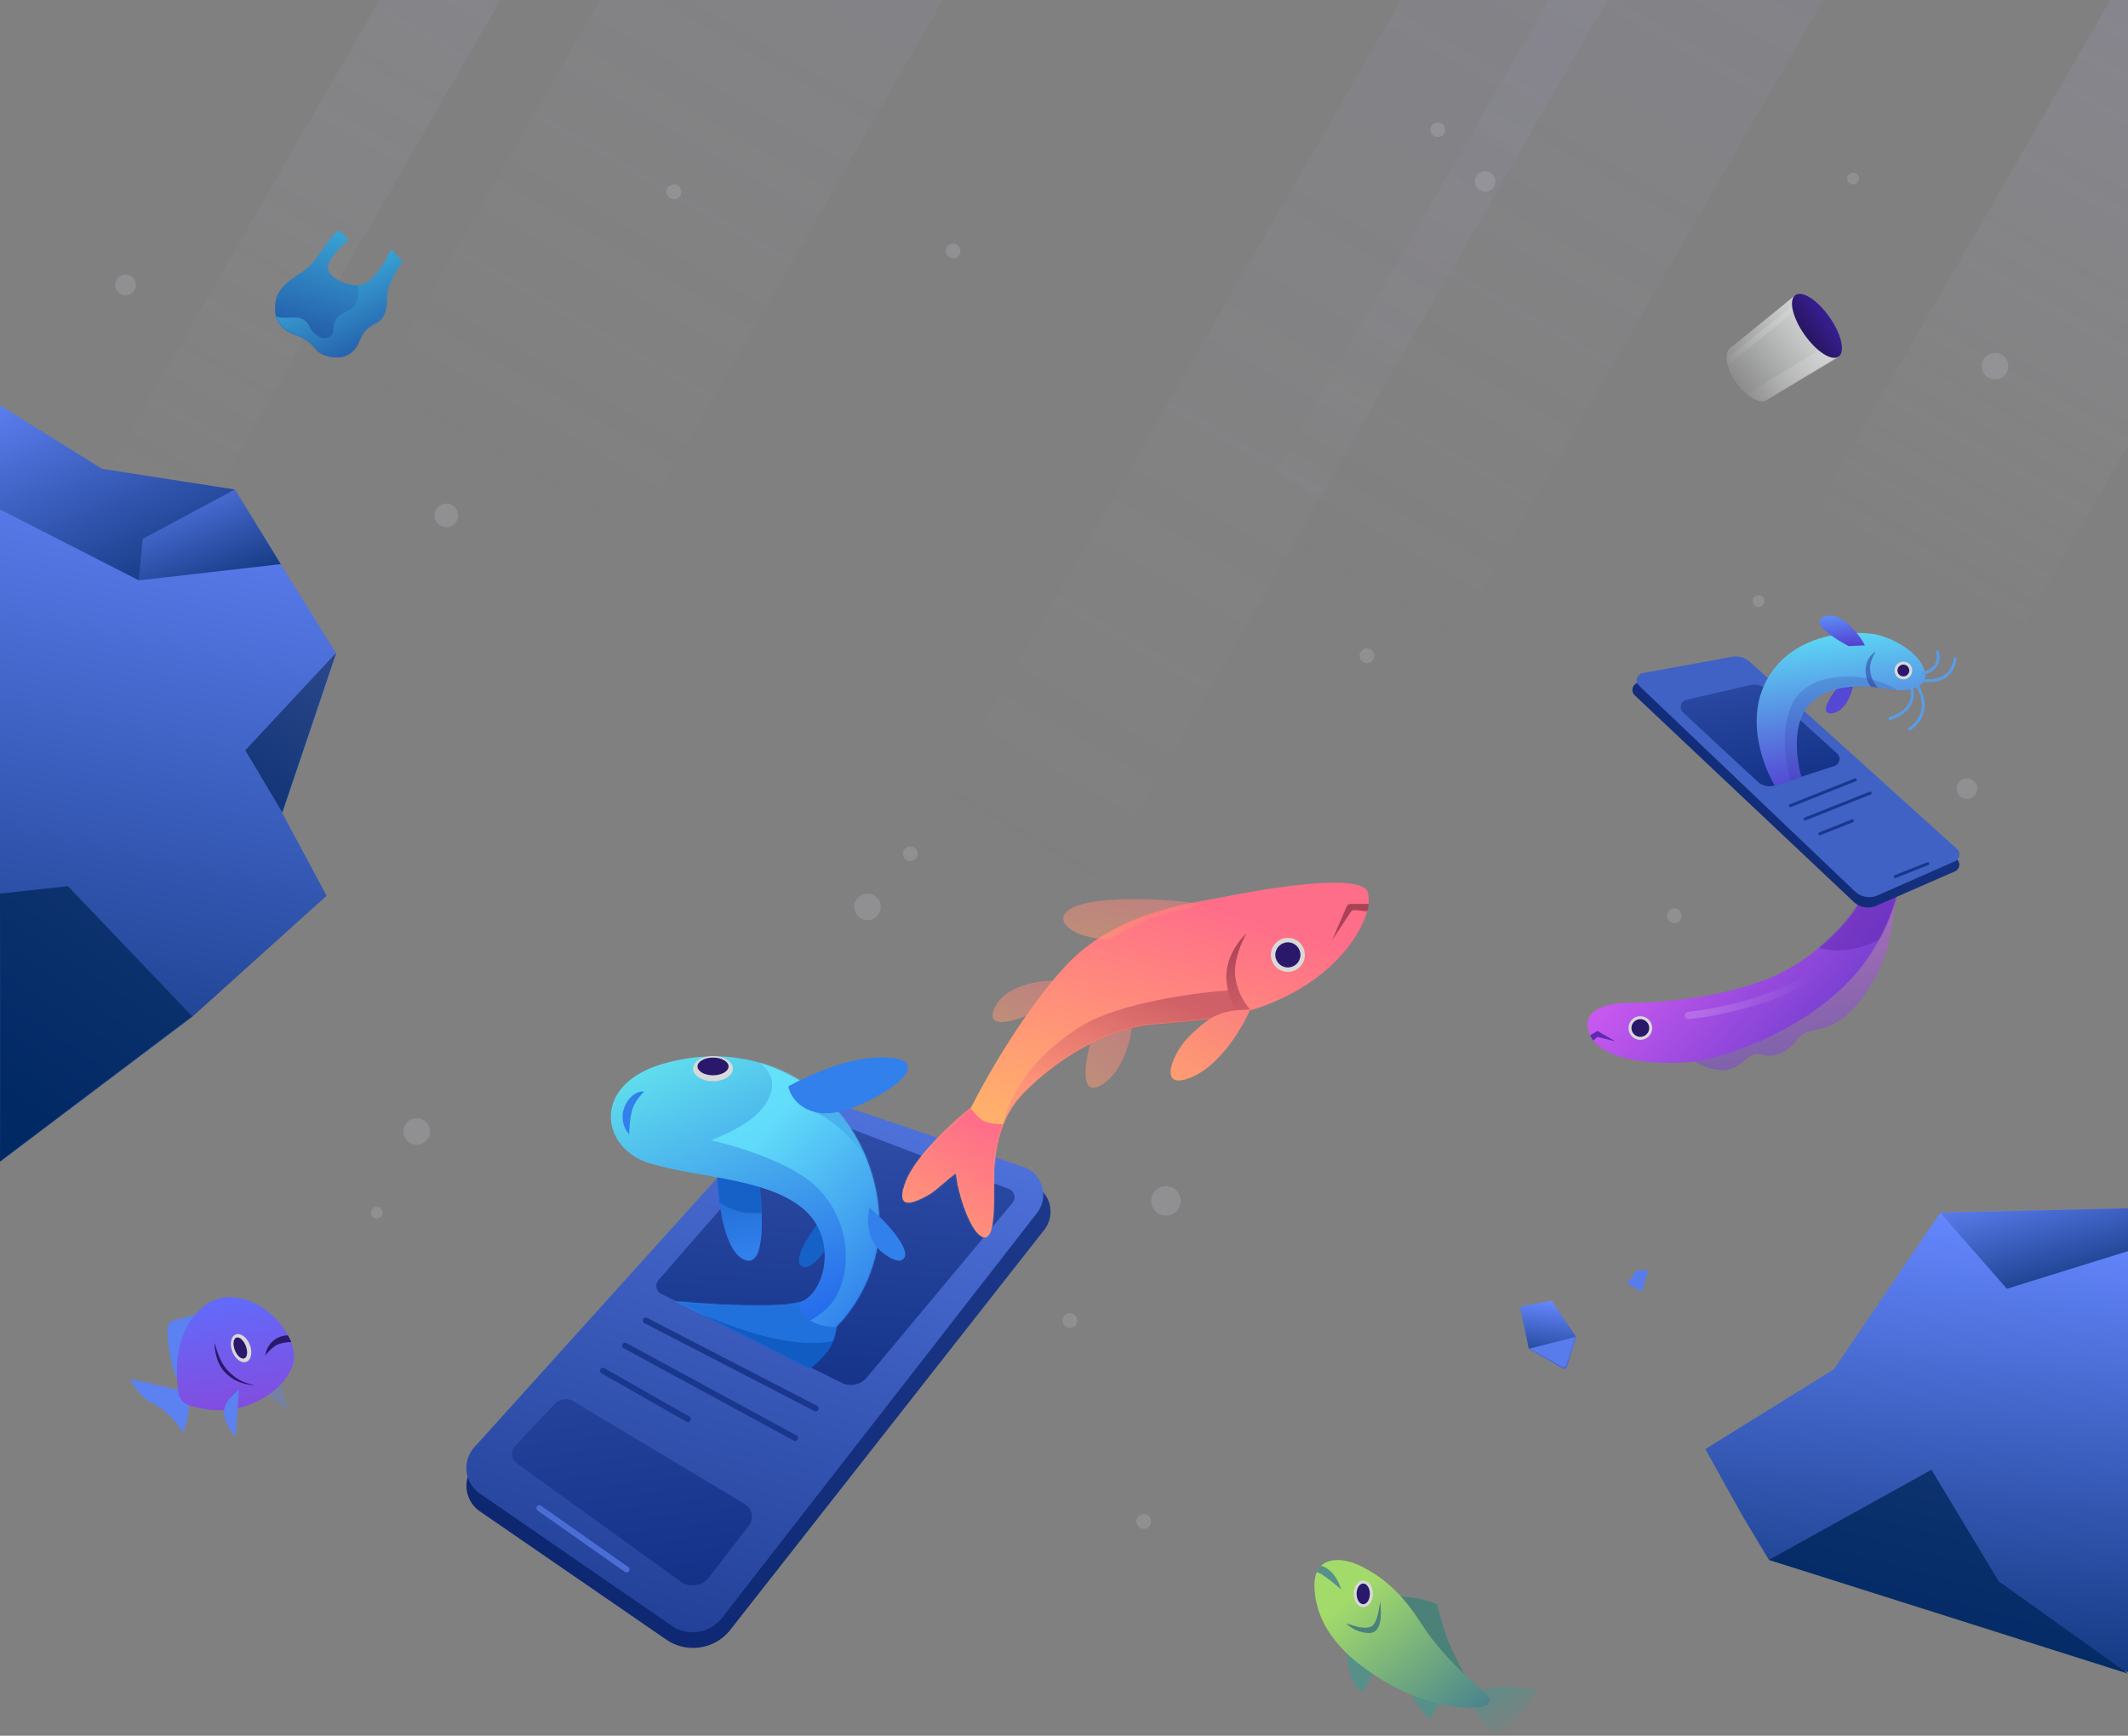<svg id="Layer_1" data-name="Layer 1" xmlns="http://www.w3.org/2000/svg" xmlns:xlink="http://www.w3.org/1999/xlink" viewBox="0 0 1440 1174.83" preserveAspectRatio="none"><rect x="0" y="0" width="1440" height="1174.83" fill="#808080" stroke="none"/><defs><style>.cls-1{fill:url(#linear-gradient);}.cls-2,.cls-25{fill-rule:evenodd;}.cls-2{fill:url(#linear-gradient-2);}.cls-3{fill:url(#linear-gradient-3);}.cls-4{fill:url(#linear-gradient-4);}.cls-5{fill:url(#linear-gradient-5);}.cls-6{fill:url(#linear-gradient-6);}.cls-7{fill:url(#linear-gradient-7);}.cls-10,.cls-11,.cls-8{opacity:0.1;}.cls-10,.cls-11,.cls-12,.cls-25,.cls-27,.cls-28,.cls-38,.cls-39,.cls-42,.cls-44,.cls-54,.cls-60,.cls-67,.cls-70,.cls-71,.cls-79,.cls-8,.cls-82,.cls-9{isolation:isolate;}.cls-8{fill:url(#linear-gradient-8);}.cls-12,.cls-79,.cls-9{opacity:0.2;}.cls-9{fill:url(#linear-gradient-9);}.cls-10{fill:url(#linear-gradient-10);}.cls-11{fill:url(#linear-gradient-11);}.cls-12{fill:url(#linear-gradient-12);}.cls-13{opacity:0.15;}.cls-14{fill:#e9eaf8;}.cls-15{fill:url(#linear-gradient-13);}.cls-16{fill:url(#linear-gradient-14);}.cls-17{fill:url(#linear-gradient-15);}.cls-18{mask:url(#mask);}.cls-19{fill:#597ced;}.cls-20{fill:url(#linear-gradient-17);}.cls-21{fill:url(#linear-gradient-18);}.cls-22{fill:url(#linear-gradient-19);}.cls-23{fill:url(#linear-gradient-20);}.cls-24{fill:url(#linear-gradient-21);}.cls-25,.cls-54{opacity:0.7;}.cls-25{fill:url(#linear-gradient-22);}.cls-26{mask:url(#mask-2);}.cls-27,.cls-28,.cls-38,.cls-39,.cls-44,.cls-67,.cls-70,.cls-71,.cls-82{opacity:0.5;}.cls-27{fill:url(#linear-gradient-23);}.cls-28{fill:url(#linear-gradient-24);}.cls-29{fill:url(#linear-gradient-25);}.cls-30{mask:url(#mask-3);}.cls-31{fill:url(#linear-gradient-27);}.cls-32{fill:url(#linear-gradient-28);}.cls-33{fill:url(#linear-gradient-29);}.cls-34{fill:url(#linear-gradient-30);}.cls-35{fill:url(#linear-gradient-31);}.cls-36,.cls-37,.cls-70,.cls-76,.cls-80{fill:none;stroke-linecap:round;}.cls-36,.cls-76{stroke:#19378c;}.cls-36,.cls-37{stroke-width:4px;}.cls-37{stroke:#4b6ed6;}.cls-38{fill:url(#linear-gradient-32);}.cls-39{fill:url(#linear-gradient-33);}.cls-40{fill:url(#linear-gradient-34);}.cls-41{mask:url(#mask-4);}.cls-42{opacity:0.55;fill:url(#linear-gradient-35);}.cls-43{fill:url(#linear-gradient-36);}.cls-44{fill:url(#linear-gradient-37);}.cls-45{fill:#a94256;}.cls-46{fill:url(#linear-gradient-38);}.cls-47{fill:url(#linear-gradient-39);}.cls-48{fill:#d9d9d9;}.cls-49{fill:#2a186a;}.cls-50{fill:#1561c8;}.cls-51{fill:url(#linear-gradient-40);}.cls-52{fill:url(#linear-gradient-41);}.cls-53{mask:url(#mask-5);}.cls-54{fill:url(#linear-gradient-42);}.cls-55{fill:#49b1ec;}.cls-56{fill:#2171dd;}.cls-57{fill:#105cc2;}.cls-58{fill:#3180ec;}.cls-59,.cls-60{fill:#5b82f0;}.cls-60{opacity:0.3;}.cls-61{fill:url(#linear-gradient-43);}.cls-62{fill:#569089;}.cls-63{fill:url(#linear-gradient-44);}.cls-64{fill:#4c817a;}.cls-65{fill:url(#linear-gradient-45);}.cls-66{fill:#4a817a;}.cls-67{fill:url(#linear-gradient-46);}.cls-68{fill:url(#linear-gradient-47);}.cls-69{mask:url(#mask-6);}.cls-70{stroke-width:5px;stroke:url(#linear-gradient-48);}.cls-71,.cls-72{fill:#5f29b1;}.cls-73{fill:url(#linear-gradient-49);}.cls-74{fill:#4062c5;}.cls-75{fill:url(#linear-gradient-50);}.cls-76,.cls-80{stroke-width:2px;}.cls-77{fill:#5448d5;}.cls-78{mask:url(#mask-7);}.cls-79,.cls-82{fill:#29339d;}.cls-80{stroke:#599ce6;}.cls-81{fill:url(#linear-gradient-52);}</style><linearGradient id="linear-gradient" x1="1049.34" y1="3.1" x2="1043.41" y2="-47.9" gradientTransform="matrix(1, 0, 0, -1, 0, 883.65)" gradientUnits="userSpaceOnUse"><stop offset="0" stop-color="#6587ff"/><stop offset="1" stop-color="#092f71"/></linearGradient><linearGradient id="linear-gradient-2" x1="1234.63" y1="683.66" x2="1181.21" y2="608.22" gradientTransform="matrix(1, 0, 0, -1, 0, 883.65)" gradientUnits="userSpaceOnUse"><stop offset="0" stop-color="#3487be"/><stop offset="1" stop-color="#1e499e"/></linearGradient><linearGradient id="linear-gradient-3" x1="245.54" y1="749.94" x2="211.9" y2="633.31" gradientTransform="matrix(1, 0, 0, -1, 0, 883.65)" gradientUnits="userSpaceOnUse"><stop offset="0" stop-color="#40bce3"/><stop offset="1" stop-color="#1e499e"/></linearGradient><linearGradient id="linear-gradient-4" x1="606.11" y1="-151.41" x2="846.55" y2="329.37" gradientTransform="matrix(1, 0, 0, -1, 0, 883.65)" gradientUnits="userSpaceOnUse"><stop offset="0" stop-color="#ffac6c"/><stop offset="1" stop-color="#fb807e"/></linearGradient><linearGradient id="linear-gradient-5" x1="639.54" y1="-131.83" x2="434.17" y2="190.16" gradientTransform="matrix(1, 0, 0, -1, 0, 883.65)" gradientUnits="userSpaceOnUse"><stop offset="0" stop-color="#0f3eec"/><stop offset="1" stop-color="#71ffed"/></linearGradient><linearGradient id="linear-gradient-6" x1="1174.05" y1="291.51" x2="1192.23" y2="157.69" gradientTransform="matrix(1, 0, 0, -1, 0, 883.65)" gradientUnits="userSpaceOnUse"><stop offset="0" stop-color="#d75df5"/><stop offset="1" stop-color="#6e40d1"/></linearGradient><linearGradient id="linear-gradient-7" x1="1236.45" y1="480.22" x2="1252.97" y2="353.5" gradientTransform="matrix(1, 0, 0, -1, 0, 883.65)" gradientUnits="userSpaceOnUse"><stop offset="0" stop-color="#5efdfd"/><stop offset="1" stop-color="#5442d2"/></linearGradient><linearGradient id="linear-gradient-8" x1="1046.52" y1="1227.32" x2="1046.52" y2="546.97" gradientTransform="matrix(0, 1, 1, 0, 240.39, -855.19)" gradientUnits="userSpaceOnUse"><stop offset="0" stop-color="#a091ff"/><stop offset="1" stop-color="#d9d9d9" stop-opacity="0"/></linearGradient><linearGradient id="linear-gradient-9" x1="1426.52" y1="1227.32" x2="1426.52" y2="546.97" gradientTransform="matrix(0, 1, 1, 0, 620.39, -1235.19)" xlink:href="#linear-gradient-8"/><linearGradient id="linear-gradient-10" x1="476.52" y1="1317.32" x2="476.52" y2="636.97" gradientTransform="matrix(0, 1, 1, 0, -422.29, -365.19)" xlink:href="#linear-gradient-8"/><linearGradient id="linear-gradient-11" x1="926.52" y1="1299.58" x2="926.52" y2="327.84" gradientTransform="matrix(0, 1, 1, 0, 180.57, -645.6)" xlink:href="#linear-gradient-8"/><linearGradient id="linear-gradient-12" x1="331.52" y1="1509.58" x2="331.52" y2="537.84" gradientTransform="matrix(0, 1, 1, 0, -621.08, -273.1)" xlink:href="#linear-gradient-8"/><linearGradient id="linear-gradient-13" x1="1321.34" y1="63.32" x2="1286.1" y2="-278.37" xlink:href="#linear-gradient"/><linearGradient id="linear-gradient-14" x1="1369.39" y1="91.81" x2="1394.44" y2="-5.03" xlink:href="#linear-gradient"/><linearGradient id="linear-gradient-15" x1="1552.59" y1="679.48" x2="1309.03" y2="-246.68" gradientTransform="matrix(1, 0, 0, -1, 0, 883.65)" gradientUnits="userSpaceOnUse"><stop offset="0" stop-color="#5c6fb4"/><stop offset="1" stop-color="#012964"/></linearGradient><mask id="mask" x="1028.88" y="880.53" width="39.12" height="48.21" maskUnits="userSpaceOnUse"><g id="mask0_1_448" data-name="mask0 1 448"><path class="cls-1" d="M1034.32,912l-5.4-25.63a2,2,0,0,1,1.59-2.37l18.2-3.39a2,2,0,0,1,2,.85L1066,904a2,2,0,0,1,.26,1.72l-6,19.19a2,2,0,0,1-2.91,1.13l-22.06-12.79A2,2,0,0,1,1034.32,912Z"/></g></mask><linearGradient id="linear-gradient-17" x1="144.16" y1="602.4" x2="30.41" y2="63.9" xlink:href="#linear-gradient"/><linearGradient id="linear-gradient-18" x1="112.63" y1="572.37" x2="151.81" y2="470.92" xlink:href="#linear-gradient"/><linearGradient id="linear-gradient-19" x1="374.41" y1="615.17" x2="175.01" y2="350.19" gradientTransform="matrix(1, 0, 0, -1, 0, 883.65)" gradientUnits="userSpaceOnUse"><stop offset="0" stop-color="#5c6fb4"/><stop offset="1" stop-color="#143678"/></linearGradient><linearGradient id="linear-gradient-20" x1="615.27" y1="1067.88" x2="0.77" y2="140.38" xlink:href="#linear-gradient-15"/><linearGradient id="linear-gradient-21" x1="33.05" y1="648.94" x2="117.04" y2="462.04" xlink:href="#linear-gradient"/><linearGradient id="linear-gradient-22" x1="1229.54" y1="663.06" x2="1167.5" y2="616" gradientTransform="matrix(1, 0, 0, -1, 0, 883.65)" gradientUnits="userSpaceOnUse"><stop offset="0" stop-color="#f8fafb"/><stop offset="1" stop-color="#f8fafb" stop-opacity="0"/></linearGradient><mask id="mask-2" x="1163.32" y="199.77" width="90.7" height="85.98" maskUnits="userSpaceOnUse"><g id="mask1_1_448" data-name="mask1 1 448"><path class="cls-2" d="M1244.17,241.41l-29.27-41.64L1171,235.49h0c-4.67,3.28-2.93,13.81,3.89,23.51s16.13,14.91,20.81,11.63h0Z"/></g></mask><linearGradient id="linear-gradient-23" x1="1246.7" y1="646.94" x2="1186.19" y2="604.41" gradientTransform="matrix(1, 0, 0, -1, 0, 883.65)" gradientUnits="userSpaceOnUse"><stop offset="0" stop-color="#d9d9d9"/><stop offset="1" stop-color="#d9d9d9" stop-opacity="0"/></linearGradient><linearGradient id="linear-gradient-24" x1="1223.61" y1="679.8" x2="1163.09" y2="637.26" xlink:href="#linear-gradient-23"/><linearGradient id="linear-gradient-25" x1="969.24" y1="786.49" x2="969.24" y2="765.81" gradientTransform="matrix(0, 1, 1, 0, 453.39, -748.65)" gradientUnits="userSpaceOnUse"><stop offset="0" stop-color="#381e94"/><stop offset="1" stop-color="#271660"/></linearGradient><mask id="mask-3" x="172.96" y="155.83" width="104.54" height="91.5" maskUnits="userSpaceOnUse"><g id="mask2_1_448" data-name="mask2 1 448"><path class="cls-3" d="M261.61,202.22c0-11.86,9.81-22.44,10.39-25.34L264.84,169a82.28,82.28,0,0,1-10.75,17.13c-6.47,7.49-11.82,7.85-18,6.28s-13.64-5.7-14.23-10.92,10-16.42,14.33-18.91l-6.45-6.78c-7,2.9-14.47,21.1-24,27.33-14.27,9.28-19.09,14.16-19.65,24.41-.46,8.66,3.86,15.62,13.8,19.1s11.69,7.54,15.2,11,21.64,9.86,28.07-7S261.61,224.21,261.61,202.22Z"/></g></mask><linearGradient id="linear-gradient-27" x1="214.2" y1="713.44" x2="254.4" y2="628.55" xlink:href="#linear-gradient-3"/><linearGradient id="linear-gradient-28" x1="1059.57" y1="472.4" x2="373.59" y2="-180.17" gradientTransform="matrix(1, 0, 0, -1, 0, 883.65)" gradientUnits="userSpaceOnUse"><stop offset="0" stop-color="#304ea8"/><stop offset="1" stop-color="#0d2771"/></linearGradient><linearGradient id="linear-gradient-29" x1="554.17" y1="133.73" x2="417.17" y2="-343.77" gradientTransform="matrix(1, 0, 0, -1, 0, 883.65)" gradientUnits="userSpaceOnUse"><stop offset="0" stop-color="#4d70d9"/><stop offset="1" stop-color="#143080"/></linearGradient><linearGradient id="linear-gradient-30" x1="570.24" y1="131.84" x2="559.71" y2="-57.99" gradientTransform="matrix(1, 0, 0, -1, 0, 883.65)" gradientUnits="userSpaceOnUse"><stop offset="0" stop-color="#304ea8"/><stop offset="1" stop-color="#143389"/></linearGradient><linearGradient id="linear-gradient-31" x1="406.37" y1="44.35" x2="438.71" y2="-208.03" gradientTransform="matrix(1, 0, 0, -1, 0, 883.65)" gradientUnits="userSpaceOnUse"><stop offset="0" stop-color="#304ea8"/><stop offset="1" stop-color="#123086"/></linearGradient><linearGradient id="linear-gradient-32" x1="714.1" y1="130.89" x2="764.72" y2="190" xlink:href="#linear-gradient-4"/><linearGradient id="linear-gradient-33" x1="673.9" y1="167.63" x2="699.88" y2="226.06" xlink:href="#linear-gradient-4"/><linearGradient id="linear-gradient-34" x1="797.64" y1="275.29" x2="748.4" y2="103.84" gradientTransform="matrix(1, 0, 0, -1, 0, 883.65)" gradientUnits="userSpaceOnUse"><stop offset="0" stop-color="#ff6e89"/><stop offset="1" stop-color="#ffb16b"/></linearGradient><mask id="mask-4" x="606.75" y="597.49" width="319.48" height="243.53" maskUnits="userSpaceOnUse"><g id="mask3_1_448" data-name="mask3 1 448"><path class="cls-4" d="M663.5,836.33c-8-5.6-15.67-30.67-16.5-42.5-5.5,3.83-13.8,12.2-19,15-6.5,3.5-23.5,13-15-9,6.8-17.6,32.17-40.67,44-50,10-20,37-67.4,65-97,35-37,88-42,107.5-46s91.5-17,96-3-12,45.5-46,65.5-64,21-98.5,24-68,25.5-88.5,46.5-20,51-20,63S673.5,843.33,663.5,836.33Z"/></g></mask><linearGradient id="linear-gradient-35" x1="780.67" y1="211.26" x2="746.67" y2="127.76" gradientTransform="matrix(1, 0, 0, -1, 0, 883.65)" gradientUnits="userSpaceOnUse"><stop offset="0" stop-color="#a94256"/><stop offset="1" stop-color="#ff8380"/></linearGradient><linearGradient id="linear-gradient-36" x1="672.68" y1="118" x2="602.56" y2="4.78" xlink:href="#linear-gradient-34"/><linearGradient id="linear-gradient-37" x1="758.4" y1="217.86" x2="770.71" y2="283.81" xlink:href="#linear-gradient-4"/><linearGradient id="linear-gradient-38" x1="833.15" y1="250.7" x2="845.48" y2="195.7" gradientTransform="matrix(1, 0, 0, -1, 0, 883.65)" gradientUnits="userSpaceOnUse"><stop offset="0" stop-color="#a94256"/><stop offset="1" stop-color="#d06068"/></linearGradient><linearGradient id="linear-gradient-39" x1="782.07" y1="118.2" x2="834.57" y2="207.7" xlink:href="#linear-gradient-4"/><linearGradient id="linear-gradient-40" x1="497.36" y1="88.13" x2="508.84" y2="35.63" gradientTransform="matrix(1, 0, 0, -1, 0, 883.65)" gradientUnits="userSpaceOnUse"><stop offset="0" stop-color="#1d68cf"/><stop offset="1" stop-color="#3180ec"/></linearGradient><linearGradient id="linear-gradient-41" x1="581.7" y1="-81.23" x2="441.72" y2="227.6" xlink:href="#linear-gradient-5"/><mask id="mask-5" x="413.36" y="714.99" width="188.64" height="231.42" maskUnits="userSpaceOnUse"><g id="mask4_1_448" data-name="mask4 1 448"><path class="cls-5" d="M561,912.83c-3.41,5.3-9.47,10.71-12.51,13.12a1,1,0,0,1-1,.1L457,880.83c23.17,2.17,72.7,5.2,85.5,0,16-6.5,25-43.5,0-63.5s-70-20-103-30-40-53.5,10-67.5,87,5,109,24,39.5,56,36,93.5c-2.77,29.66-19.78,52.32-28.21,60.23a1,1,0,0,0-.32.67A35.34,35.34,0,0,1,561,912.83Z"/></g></mask><linearGradient id="linear-gradient-42" x1="500.56" y1="94.91" x2="600.19" y2="16.72" gradientTransform="matrix(1, 0, 0, -1, 0, 883.65)" gradientUnits="userSpaceOnUse"><stop offset="0" stop-color="#6aecff"/><stop offset="1" stop-color="#378eec"/></linearGradient><linearGradient id="linear-gradient-43" x1="152.62" y1="13.06" x2="164.46" y2="-83.48" gradientTransform="matrix(1, 0, 0, -1, 0, 883.65)" gradientUnits="userSpaceOnUse"><stop offset="0" stop-color="#5e6efd"/><stop offset="1" stop-color="#8847db"/></linearGradient><linearGradient id="linear-gradient-44" x1="1006.92" y1="-247.01" x2="1030.92" y2="-288.01" gradientTransform="matrix(1, 0, 0, -1, 0, 883.65)" gradientUnits="userSpaceOnUse"><stop offset="0" stop-color="#569089"/><stop offset="1" stop-color="#569089" stop-opacity="0"/></linearGradient><linearGradient id="linear-gradient-45" x1="914.39" y1="-196.07" x2="1007.16" y2="-309.14" gradientTransform="matrix(1, 0, 0, -1, 0, 883.65)" gradientUnits="userSpaceOnUse"><stop offset="0" stop-color="#a3db6a"/><stop offset="1" stop-color="#326d98"/></linearGradient><linearGradient id="linear-gradient-46" x1="1205.45" y1="269.85" x2="1226.75" y2="154.49" xlink:href="#linear-gradient-6"/><linearGradient id="linear-gradient-47" x1="1127.91" y1="286.13" x2="1235.17" y2="191.81" gradientTransform="matrix(1, 0, 0, -1, 0, 883.65)" gradientUnits="userSpaceOnUse"><stop offset="0" stop-color="#d75df5"/><stop offset="1" stop-color="#7740d1"/></linearGradient><mask id="mask-6" x="1074.23" y="586.33" width="225.64" height="133.15" maskUnits="userSpaceOnUse"><g id="mask5_1_448" data-name="mask5 1 448"><path class="cls-6" d="M1191.5,664.33c34.8-12.4,58.17-39.5,65.5-51.5l30-26.5c-.83,15.66-9.4,51-37,79-34.5,35-86,51.5-106.5,53.5s-62,.5-68.5-20.5c-4.86-15.71,14.48-19.5,26.5-19.5C1118.5,678.83,1156.7,676.73,1191.5,664.33Z"/></g></mask><linearGradient id="linear-gradient-48" x1="1150.72" y1="195.81" x2="1227.72" y2="223.31" gradientTransform="matrix(1, 0, 0, -1, 0, 883.65)" gradientUnits="userSpaceOnUse"><stop offset="0" stop-color="#fff" stop-opacity="0.34"/><stop offset="1" stop-color="#fff" stop-opacity="0"/></linearGradient><linearGradient id="linear-gradient-49" x1="1449.92" y1="636.81" x2="1151.81" y2="281.99" xlink:href="#linear-gradient-28"/><linearGradient id="linear-gradient-50" x1="1180.22" y1="441.47" x2="1197.92" y2="353.2" xlink:href="#linear-gradient-30"/><mask id="mask-7" x="1188.73" y="428.39" width="114.05" height="109.93" maskUnits="userSpaceOnUse"><g id="mask6_1_448" data-name="mask6 1 448"><path class="cls-7" d="M1195.5,460.33c-14.86,27.37-1.67,59.5,5.5,71.5l18-6c-3.17-10.5-6.7-34.8,4.5-48,14-16.5,41.5-14,54-11.5s27.5,0,25-11.5-17-20.5-29.5-24.5S1214.5,425.33,1195.5,460.33Z"/></g></mask><linearGradient id="linear-gradient-52" x1="1244.92" y1="472.06" x2="1247.38" y2="446.55" gradientTransform="matrix(1, 0, 0, -1, 0, 883.65)" gradientUnits="userSpaceOnUse"><stop offset="0" stop-color="#5e9dfd"/><stop offset="1" stop-color="#5442d2"/></linearGradient></defs><rect class="cls-8" x="762.01" y="110.83" width="537" height="161" transform="translate(349.56 988.11) rotate(-60)"/><rect class="cls-9" x="1142.01" y="110.83" width="537" height="161" transform="translate(539.56 1317.2) rotate(-60)"/><rect class="cls-10" x="189.32" y="10.83" width="537" height="201" transform="translate(132.5 452.15) rotate(-60)"/><rect class="cls-11" x="472.18" y="220.42" width="767" height="121" transform="translate(184.56 881.5) rotate(-60)"/><rect class="cls-12" x="-119.47" y="22.92" width="767" height="71" transform="translate(81.42 257.87) rotate(-60)"/><g class="cls-13"><circle class="cls-14" cx="1350" cy="247.83" r="9"/><circle class="cls-14" cx="1254" cy="120.83" r="4"/><circle class="cls-14" cx="1005" cy="122.83" r="7"/><circle class="cls-14" cx="85" cy="192.83" r="7"/><circle class="cls-14" cx="973" cy="87.83" r="5"/><circle class="cls-14" cx="302" cy="348.83" r="8"/><circle class="cls-14" cx="925" cy="443.83" r="5"/><circle class="cls-14" cx="645" cy="169.83" r="5"/><circle class="cls-14" cx="456" cy="129.83" r="5"/></g><g class="cls-13"><circle class="cls-14" cx="282" cy="765.83" r="9"/><circle class="cls-14" cx="255" cy="820.83" r="4"/><circle class="cls-14" cx="587" cy="613.83" r="9"/><circle class="cls-14" cx="616" cy="577.83" r="5"/><circle class="cls-14" cx="789" cy="812.83" r="10"/><circle class="cls-14" cx="724" cy="893.83" r="5"/><circle class="cls-14" cx="774" cy="1029.83" r="5"/><circle class="cls-14" cx="1133" cy="619.83" r="5"/><circle class="cls-14" cx="1331" cy="533.83" r="7"/><circle class="cls-14" cx="1190" cy="406.83" r="4"/></g><path class="cls-15" d="M1197,1055.83l243,76v-314l-127,3-72,106-87,54,25,45Z"/><path class="cls-16" d="M1440,817.83l-127,3,45,51.5,82-25.5Z"/><path class="cls-17" d="M1307,994.83l45.5,75.5,87.5,62.5-243-77Z"/><path class="cls-1" d="M1034.32,912l-5.4-25.63a2,2,0,0,1,1.59-2.37l18.2-3.39a2,2,0,0,1,2,.85L1066,904a2,2,0,0,1,.26,1.72l-6,19.19a2,2,0,0,1-2.91,1.13l-22.06-12.79A2,2,0,0,1,1034.32,912Z"/><g class="cls-18"><path class="cls-19" d="M1066.75,904.77l-33.31,8.44a1,1,0,0,0-.24,1.84l24.42,13.57a1,1,0,0,0,.8.07l2.1-.7a1,1,0,0,0,.63-.64l6.8-21.3A1,1,0,0,0,1066.75,904.77Z"/></g><path class="cls-19" d="M1111.36,873.16l3.74-12a1,1,0,0,0-1-1.3H1108a1,1,0,0,0-.81.41l-5.54,7.67a1,1,0,0,0,.33,1.46l7.94,4.37A1,1,0,0,0,1111.36,873.16Z"/><path class="cls-20" d="M69,317.83l-69-43v511.5l130-98,91-82-30-56,36.5-108L159,331.83Z"/><path class="cls-21" d="M190,381.83l-96,11,2-28,63-33.5Z"/><path class="cls-22" d="M166,507.83l61.5-66-36.5,108Z"/><path class="cls-23" d="M46,599.83l84,88c-43.15,32.41-129,97-130,98H0c.39-1.4.16-121,0-181Z"/><path class="cls-24" d="M96.5,364.83l62.5-33.5-90-14-69-43v70.5l94,48Z"/><path class="cls-25" d="M1244.17,241.41l-29.27-41.64L1171,235.49h0c-4.67,3.28-2.93,13.81,3.89,23.51s16.13,14.91,20.81,11.63h0Z"/><g class="cls-26"><path class="cls-27" d="M1242.13,230.21,1254,247.13l-63.26,38.62-11.89-16.92Z"/><path class="cls-28" d="M1223.38,203.53l-2.29-3.25-57.77,46.43,2.29,3.25Z"/></g><ellipse class="cls-29" cx="1229.54" cy="220.59" rx="10.34" ry="25.45" transform="translate(96.74 747.08) rotate(-35.1)"/><path class="cls-3" d="M261.61,202.22c0-11.86,9.81-22.44,10.39-25.34L264.84,169a82.28,82.28,0,0,1-10.75,17.13c-6.47,7.49-11.82,7.85-18,6.28s-13.64-5.7-14.23-10.92,10-16.42,14.33-18.91l-6.45-6.78c-7,2.9-14.47,21.1-24,27.33-14.27,9.28-19.09,14.16-19.65,24.41-.46,8.66,3.86,15.62,13.8,19.1s11.69,7.54,15.2,11,21.64,9.86,28.07-7S261.61,224.21,261.61,202.22Z"/><g class="cls-30"><path class="cls-31" d="M236.5,209.83c7.5-3.41,5.83-12.84,6-18l17.5-28,17.5,11-15,38.5-15,23-15.5,11-29.5-6.5-29-27.5c-1-6.67-1.3-17.1,5.5-5.5,8.5,14.5,24,.5,30,12.5s16.5,9.5,16.5,3.5C225.5,214.83,231,212.33,236.5,209.83Z"/></g><path class="cls-32" d="M528,762.51,321.07,991.61a21,21,0,0,0,3.67,31.38l126.13,86.8a32,32,0,0,0,43.32-6.61L706.61,832.47a20,20,0,0,0-9.26-31.27L560,754.23A30,30,0,0,0,528,762.51Z"/><path class="cls-33" d="M525.78,752.49,321,979.56a21,21,0,0,0,3.68,31.35l129.87,89.52a25,25,0,0,0,33.92-5.23L701.74,821a20,20,0,0,0-9.37-31.23L557.69,744.16A30,30,0,0,0,525.78,752.49Z"/><path class="cls-34" d="M569.62,936,447.49,875.78a6,6,0,0,1-1.87-9.33l96.63-111a6,6,0,0,1,6.66-1.67l133.74,51a6,6,0,0,1,2.46,9.45L586.56,932.37A14,14,0,0,1,569.62,936Z"/><path class="cls-35" d="M460.5,1070.4,349.89,990.66a8,8,0,0,1-1.16-12l26.75-28.48a10,10,0,0,1,12.44-1.73l116,69.57a10,10,0,0,1,2.77,14.68l-26.86,34.86A14,14,0,0,1,460.5,1070.4Z"/><path class="cls-36" d="M437,893.83l115,59.5"/><path class="cls-36" d="M423,910.83l115,62.5"/><path class="cls-36" d="M408,927.83l57.5,32.75"/><path class="cls-37" d="M365,1020.83l59,41.5"/><path class="cls-38" d="M744.5,734.83c14.4-7.6,20.33-29.5,21.5-39.5h-8.5l-19,8.5C734.5,717.33,730.1,742.43,744.5,734.83Z"/><path class="cls-39" d="M673,682.33c6.8-15.2,29.5-18.67,40-18.5l-14.5,22C687.17,691,666.2,697.53,673,682.33Z"/><path class="cls-40" d="M663.5,836.33c-8-5.6-15.67-30.67-16.5-42.5-5.5,3.83-13.8,12.2-19,15-6.5,3.5-23.5,13-15-9,6.8-17.6,32.17-40.67,44-50,10-20,37-67.4,65-97,35-37,88-42,107.5-46s91.5-17,96-3-12,45.5-46,65.5-64,21-98.5,24-68,25.5-88.5,46.5-20,51-20,63S673.5,843.33,663.5,836.33Z"/><g class="cls-41"><path class="cls-42" d="M732,694.33c25.2-15.6,80.17-23.17,101.5-24l8,17-91,24-72,50C686,731.83,706.8,709.93,732,694.33Z"/><path class="cls-43" d="M667,759.33c-3.58-1.3-7.18-5.33-9.29-8.23a2.12,2.12,0,0,0-2.94-.51L622.43,774a2,2,0,0,0-.65.8l-14.85,33.06a2,2,0,0,0,.11,1.85l4.51,7.52a2,2,0,0,0,2.6.77L644,803.33a2,2,0,0,1,2.78,1.15l11,32a2,2,0,0,0,1.08,1.17l7.13,3.17a2,2,0,0,0,2-.22l6.32-4.74a2,2,0,0,0,.8-1.48l4.3-71.3a2.14,2.14,0,0,0-2.14-2.22A32.53,32.53,0,0,1,667,759.33Z"/></g><path class="cls-44" d="M744,609.83c24.5-3,61,0,71.5,3a174.06,174.06,0,0,0-36.5,9c-11.61,4.34-28.5,14-28.5,14-6.17-.17-17.5-1.3-25.5-6.5C715,622.83,717.14,613.12,744,609.83Z"/><path class="cls-45" d="M914,611.83h12a10.65,10.65,0,0,1,0,2.5,10.81,10.81,0,0,1-1,2.5l-8.19-.82a3,3,0,0,0-2.81,1.33l-12.5,19,9.72-22.69A3,3,0,0,1,914,611.83Z"/><path class="cls-46" d="M836,661.83c-1.6-11.2,4.33-24.67,7.5-30-4,3.5-12.3,13.6-13.5,26s4.83,24,7,28.5l6-1.5,3.5-1A41.53,41.53,0,0,1,836,661.83Z"/><path class="cls-47" d="M807,728.83c19.2-8.4,34-33.84,39-45.5l-7.18.36c-8.09.42-16,2.7-22.48,7.62a103.38,103.38,0,0,0-13.34,12C793,714.33,783,739.33,807,728.83Z"/><circle class="cls-48" cx="871.5" cy="646.33" r="11.5"/><circle class="cls-49" cx="871.5" cy="646.33" r="8.5"/><path class="cls-50" d="M543,857.33c-7.2-3.6,3.67-20.5,10-28.5h16.5C563.67,839.83,550.2,860.93,543,857.33Z"/><path class="cls-51" d="M504,852.83c-14.4-5.6-18.33-41-18.5-58l28,5.5C516.33,820.16,518.4,858.43,504,852.83Z"/><path class="cls-50" d="M513.5,798.83l-28-2s.23,4.88.5,8c.3,3.52,1,9,1,9a42.56,42.56,0,0,0,17,7c4.44.67,11.5,0,11.5,0s-.15-6.41-.5-10.5C514.61,805.82,513.5,798.83,513.5,798.83Z"/><path class="cls-52" d="M561,912.83c-3.41,5.3-9.47,10.71-12.51,13.12a1,1,0,0,1-1,.1L457,880.83c23.17,2.17,72.7,5.2,85.5,0,16-6.5,25-43.5,0-63.5s-70-20-103-30-40-53.5,10-67.5,87,5,109,24,39.5,56,36,93.5c-2.77,29.66-19.78,52.32-28.21,60.23a1,1,0,0,0-.32.67A35.34,35.34,0,0,1,561,912.83Z"/><g class="cls-53"><path class="cls-54" d="M522,738.33c2-8-2-14.5-8-19l30,1.5,31.5,27.5,26.5,63-3.5,51.5-23,42h-57c6.5-1.83,38.16-8.88,48-28.5,10.79-21.5,7-52.5-14-73-16.8-16.4-54.67-27.83-71.5-31.5C506.5,761.83,518.75,751.33,522,738.33Z"/><path class="cls-55" d="M587,785.33s-17-27-39.5-34l20-3.5,11,6C587.67,771.5,587,785.33,587,785.33Z"/><path class="cls-56" d="M540.5,879.33c0,16,17.67,19.33,26.5,19v11.5l-12,20.5h-8.5l-90-43.5-5-7.5C481.17,872.66,540.5,863.33,540.5,879.33Z"/><path class="cls-57" d="M485.88,893.89C532.45,912.56,555.94,910,569,906.47a95.7,95.7,0,0,0,9.88,8.3,70.38,70.38,0,0,0,9.25,4.8l2.48,5.5-12.87,13.35-16.7,8L543.37,945l-23.1-19.81C489.4,907,439.31,875.23,485.88,893.89Z"/></g><path class="cls-58" d="M425.81,767.83c-10.81-12.5,0-30,10.19-29,0,0-6.68,6-8.5,13.5A70.56,70.56,0,0,0,425.81,767.83Z"/><path class="cls-58" d="M611.79,851.61c-2.77,3.73-8.86.76-14.81-3.89-7.94-6.19-10.65-16.68-9.16-26.64l.53-3.53C598.16,825.21,616.59,845.15,611.79,851.61Z"/><path class="cls-58" d="M587.5,716.33c-20,2-44.33,13.5-54,19,.83,5.17,6.3,16,21.5,18,19,2.5,50.5-16.5,57-25S612.5,713.83,587.5,716.33Z"/><ellipse class="cls-48" cx="482.5" cy="723.33" rx="13.5" ry="8.5"/><ellipse class="cls-49" cx="482.5" cy="721.83" rx="10.5" ry="6"/><path class="cls-59" d="M88.26,933.31l36.37,8.36c.41-1.92,1.58-3.73,3,4.41s-1.84,19.21-3.64,23.72c-2.92-4.82-11-15.44-19.82-19.39S89.87,937.36,88.26,933.31Z"/><path class="cls-60" d="M192.92,953.06l-12.26-8.47a1,1,0,0,1-.25-1.4l6.85-9.58a1,1,0,0,1,1.77.29L194.45,952A1,1,0,0,1,192.92,953.06Z"/><path class="cls-59" d="M118.35,893.43l15.35-3.85c-.45,20.63-3.33,59.1-11.22,48-6.66-9.38-8.85-26.54-9.26-37.46A6.67,6.67,0,0,1,118.35,893.43Z"/><path class="cls-61" d="M129.06,893.81c-10.47,14.94-10.27,36.27-8.26,49.23a10.27,10.27,0,0,0,7.22,8.21c12.68,3.84,24,4.45,35.71,1.23,19.7-5.44,37.89-22.29,35-37.92s-16.93-27.79-25.93-32.2S144.54,871.71,129.06,893.81Z"/><path class="cls-49" d="M179.49,917.52c2-11.16,11.12-13.76,15.4-13.67l2.21,4.51a27.57,27.57,0,0,0-9,1.61C184.76,911.37,181,915.59,179.49,917.52Z"/><path class="cls-49" d="M152.15,928.78c-6.06-6.4-6.91-15.76-7.06-19.88,1.24,3.3,3.26,12.38,8.43,18.1,7.75,8.58,13.63,9.13,18.66,10.73C167.71,937.26,159.23,936.25,152.15,928.78Z"/><path class="cls-59" d="M159.61,970.54l2.1-30.21-6,6-.3.32a14,14,0,0,0-2.05,16.45l4.39,7.85A1,1,0,0,0,159.61,970.54Z"/><ellipse class="cls-48" cx="163.2" cy="912.49" rx="6.35" ry="9.93" transform="translate(-320.65 121.82) rotate(-21.32)"/><ellipse class="cls-49" cx="162.68" cy="912.39" rx="3.97" ry="7.54" transform="translate(-320.65 121.62) rotate(-21.32)"/><path class="cls-62" d="M966.12,1161.94c-3.38-3.49-10.12-11-10.12-15.11l18,5.5-4.77,9.14A1.93,1.93,0,0,1,966.12,1161.94Z"/><path class="cls-63" d="M1019,1141.83a64.53,64.53,0,0,0-17,2.49l0,0c-.4.15-6.45,2.62-4.48,10.49,1.9,7.61,10.15,16.89,13.53,19.63a.88.88,0,0,0,1,.09c3.19-1.78,9.3-6.55,15-12.22a74.64,74.64,0,0,0,12.59-17.08.83.83,0,0,0-.55-1.2A110.81,110.81,0,0,0,1019,1141.83Z"/><path class="cls-62" d="M915,1136.33c-2.4-5.6-3.33-14.33-3.5-18l18.5,12.5-6.6,12.42a2.54,2.54,0,0,1-4.41.4A42.67,42.67,0,0,1,915,1136.33Z"/><path class="cls-64" d="M971.11,1119.42,990,1135.53a1,1,0,0,0,1.58-1.3c-3.41-6.17-9-16.75-12.12-24.9-3-8-6.22-20.39-6.88-23a1,1,0,0,0-.6-.67,91.13,91.13,0,0,0-12.52-3.82,82.64,82.64,0,0,0-11.66-1,1,1,0,0,0-.83,1.52l23.91,36.83A1,1,0,0,0,971.11,1119.42Z"/><path class="cls-65" d="M889.5,1074.83c.88,20.24,12,34.5,21.5,44,5.19,5.19,17,14.28,28,20.5,16.5,9.33,37,16,52,16.5s17-2,17-5.5-28.43-23.39-46-51c-14-22-26.5-31.8-40.5-39C908.54,1053.66,888.5,1051.83,889.5,1074.83Z"/><ellipse class="cls-48" cx="922.5" cy="1078.83" rx="6.5" ry="9"/><ellipse class="cls-49" cx="922.5" cy="1078.83" rx="4.5" ry="7"/><path class="cls-66" d="M926,1105.33c9.5.5,8.83-13.33,8-21-1,4.83-2,14.5-6,16.5-5,2.5-12.33-.67-17-2A22.68,22.68,0,0,0,926,1105.33Z"/><path class="cls-62" d="M907.5,1075.83c-3.2-11.2-10.33-15.33-13.5-16a13.9,13.9,0,0,0-1.5,1.5,13.56,13.56,0,0,0-1.5,3C891.5,1063.83,895.5,1065.43,907.5,1075.83Z"/><path class="cls-67" d="M1172,723.33c-7.6,3.2-21.67-1.67-26-5.5l20-7.5,70-40.5,47-62c-1.17,7.16-3.13,24.3-6,34.5-4.5,16-17.5,37.5-29.5,46.5-15.86,11.89-23.5,5-31,14.5s-15.5,13-25,10.5C1183.76,711.79,1181.5,719.33,1172,723.33Z"/><path class="cls-68" d="M1191.5,664.33c34.8-12.4,58.17-39.5,65.5-51.5l30-26.5c-.83,15.66-9.4,51-37,79-34.5,35-86,51.5-106.5,53.5s-62,.5-68.5-20.5c-4.86-15.71,14.48-19.5,26.5-19.5C1118.5,678.83,1156.7,676.73,1191.5,664.33Z"/><g class="cls-69"><path class="cls-70" d="M1142.5,687.33c20-2,66.1-11.2,90.5-32"/><path class="cls-71" d="M1284.18,628.28c-33.73,25-60.94,13.27-70.33,4.26l8.8-23.24,48.47-17.64C1289.52,593.43,1317.91,603.24,1284.18,628.28Z"/></g><circle class="cls-48" cx="1110" cy="695.83" r="8"/><circle class="cls-49" cx="1110" cy="695.83" r="6"/><path class="cls-72" d="M1081,697.83l-5,3,2,3.5,3-2.5,12,3Z"/><path class="cls-73" d="M1170.29,451l-61.54,11.07a5,5,0,0,0-2.54,8.56l148.16,139.81a14,14,0,0,0,15.22,2.64l53.28-23.27a5,5,0,0,0,1.33-8.31L1182.1,454.38A14,14,0,0,0,1170.29,451Z"/><path class="cls-74" d="M1172.22,444.56l-60.55,11a5,5,0,0,0-2.56,8.54l146.13,139.27a14,14,0,0,0,15.31,2.68l52.39-23.12a5,5,0,0,0,1.34-8.28L1184.11,448A14,14,0,0,0,1172.22,444.56Z"/><path class="cls-75" d="M1189.32,529l-50.41-46.78a5,5,0,0,1,2.28-8.53l43.2-10a12,12,0,0,1,10.76,2.8l48,43.51a5,5,0,0,1-1.81,8.45l-40.1,13.13A12,12,0,0,1,1189.32,529Z"/><path class="cls-76" d="M1211.5,545.33l44-17.5"/><path class="cls-76" d="M1221.5,554.33l44-17.5"/><path class="cls-76" d="M1231.5,564.33l22-8.75"/><path class="cls-76" d="M1282.5,593.33l22-8.75"/><path class="cls-77" d="M1239.5,482.83c8.8-.8,13.33-12.67,14.5-18.5l-10.5,1C1238.5,471.49,1230.7,483.63,1239.5,482.83Z"/><path class="cls-7" d="M1195.5,460.33c-14.86,27.37-1.67,59.5,5.5,71.5l18-6c-3.17-10.5-6.7-34.8,4.5-48,14-16.5,41.5-14,54-11.5s27.5,0,25-11.5-17-20.5-29.5-24.5S1214.5,425.33,1195.5,460.33Z"/><g class="cls-78"><path class="cls-79" d="M1211.5,479.33c8.4-22.4,36.83-22.67,50-20.5a66.91,66.91,0,0,1,23,8.5l-25.5,3.5-35.5,20.5,4,34.5-12.5,12.5C1211,527.83,1203.1,501.73,1211.5,479.33Z"/></g><path class="cls-80" d="M1293.5,465.33c1.67,5,1.1,16.2-14.5,21"/><path class="cls-80" d="M1297,463.83c4.17,5.66,9.1,19.5-4.5,29.5"/><path class="cls-80" d="M1301.5,455.83c4.33-1,12.3-5.3,9.5-14.5"/><path class="cls-80" d="M1301,460.33c6.5,1.33,20,.3,22-14.5"/><path class="cls-81" d="M1234.5,417.33c11-4,23,11,27.5,19.5l-11,.5C1241.67,432.49,1223.74,421.24,1234.5,417.33Z"/><circle class="cls-48" cx="1288" cy="453.83" r="6"/><circle class="cls-49" cx="1288" cy="453.83" r="4"/><path class="cls-82" d="M1265.5,453.33c-.4-4.8,2.5-10.34,4-12.5a14.56,14.56,0,0,0-7,11.5c-.4,6.4,2.17,11,3.5,12.5l5,.5C1268,462.83,1265.9,458.13,1265.5,453.33Z"/></svg>